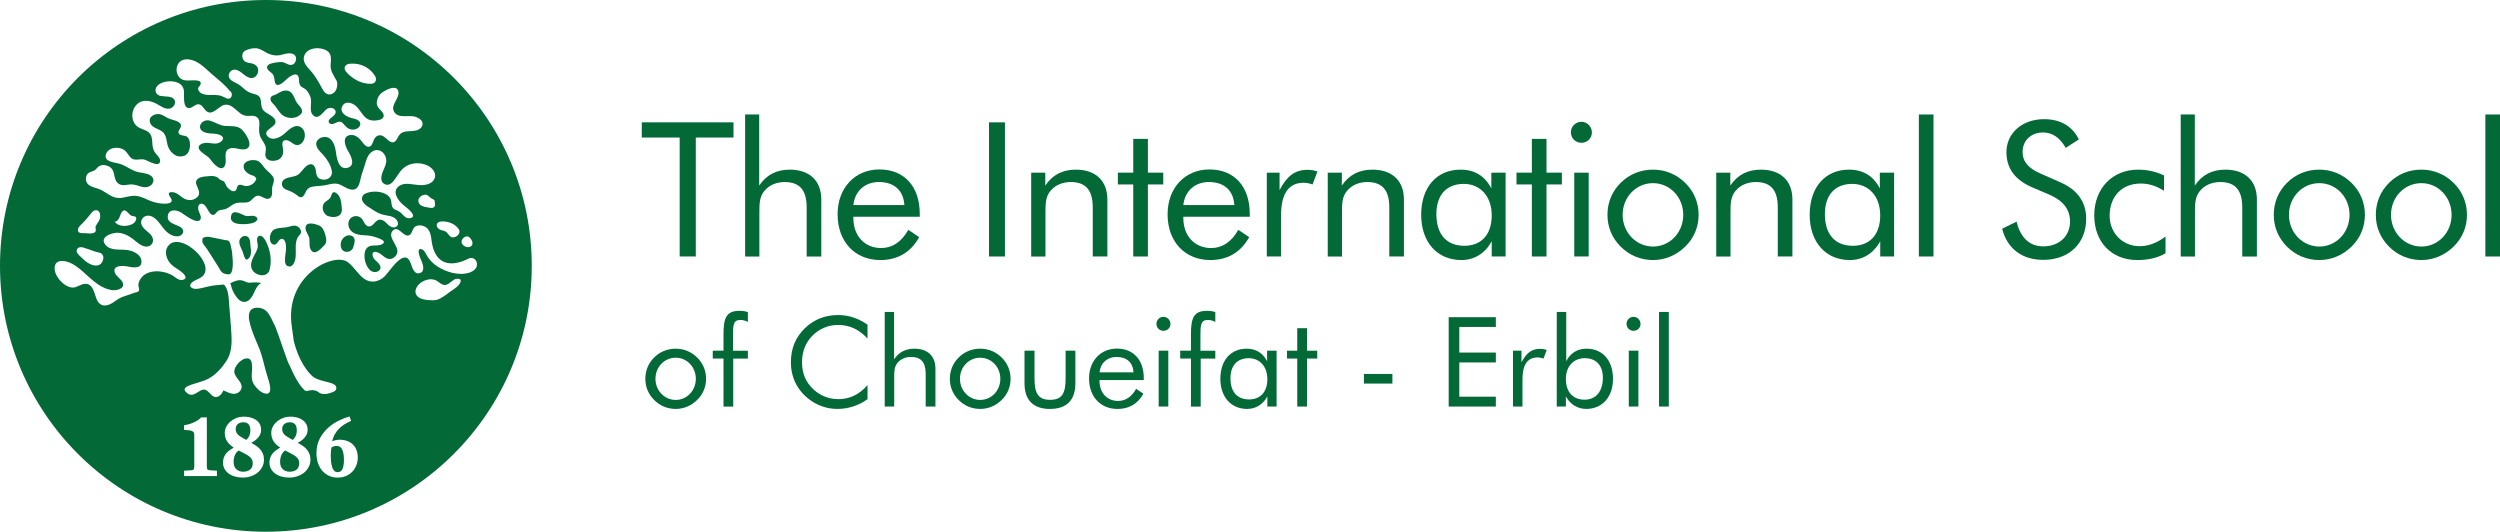 <?xml version="1.0" encoding="utf-8"?>
<!-- Generator: Adobe Illustrator 16.0.0, SVG Export Plug-In . SVG Version: 6.00 Build 0)  -->
<!DOCTYPE svg PUBLIC "-//W3C//DTD SVG 1.1//EN" "http://www.w3.org/Graphics/SVG/1.1/DTD/svg11.dtd">
<svg version="1.1" id="Layer_1" xmlns="http://www.w3.org/2000/svg" xmlns:xlink="http://www.w3.org/1999/xlink" x="0px" y="0px"
	 width="199.904px" height="42.52px" viewBox="0 0 199.904 42.52" enable-background="new 0 0 199.904 42.52" xml:space="preserve">
<g>
	<g>
		<path fill="#026937" d="M54.347,10.999h-3.03V9.784h7.335v1.215h-3.015v9.51h-1.29V10.999z"/>
		<path fill="#026937" d="M59.582,9.155h1.125v5.684c0.585-0.869,1.395-1.274,2.445-1.274c1.56,0,2.52,0.87,2.52,2.385v4.56h-1.17
			v-3.944c0-1.351-0.555-2.01-1.755-2.01c-0.675,0-1.26,0.255-1.635,0.72c-0.39,0.48-0.39,1.035-0.39,1.77v3.465h-1.14V9.155z"/>
		<path fill="#026937" d="M68.236,17.329c0,0.03,0,0.075,0,0.105c0,1.455,0.93,2.4,2.22,2.4c0.9,0,1.62-0.48,2.175-1.455l0.87,0.584
			c-0.675,1.215-1.725,1.83-3.105,1.83c-2.04,0-3.42-1.47-3.42-3.66c0-2.114,1.395-3.584,3.345-3.584
			c1.965,0,3.225,1.334,3.225,3.555c0,0.074,0,0.15,0,0.225H68.236z M70.276,14.555c-1.095,0-1.92,0.704-2.04,1.845h4.08
			C72.241,15.214,71.491,14.555,70.276,14.555z"/>
		<path fill="#026937" d="M79.082,9.784h1.275v10.725h-1.275V9.784z"/>
		<path fill="#026937" d="M82.457,13.805h1.125v1.034c0.584-0.869,1.395-1.274,2.445-1.274c1.559,0,2.52,0.87,2.52,2.385v4.56h-1.17
			v-3.944c0-1.351-0.555-2.01-1.756-2.01c-0.674,0-1.26,0.255-1.635,0.72c-0.389,0.48-0.389,1.035-0.389,1.77v3.465h-1.141V13.805z"
			/>
		<path fill="#026937" d="M89.386,14.749v-0.944h1.23v-2.7h1.17v2.7h1.23v0.944h-1.23v5.76h-1.17v-5.76H89.386z"/>
		<path fill="#026937" d="M94.621,17.329c0,0.03,0,0.075,0,0.105c0,1.455,0.93,2.4,2.221,2.4c0.9,0,1.619-0.48,2.174-1.455
			l0.871,0.584c-0.676,1.215-1.725,1.83-3.105,1.83c-2.039,0-3.42-1.47-3.42-3.66c0-2.114,1.395-3.584,3.346-3.584
			c1.965,0,3.225,1.334,3.225,3.555c0,0.074,0,0.15,0,0.225H94.621z M96.662,14.555c-1.096,0-1.92,0.704-2.041,1.845h4.08
			C98.626,15.214,97.876,14.555,96.662,14.555z"/>
		<path fill="#026937" d="M101.296,13.805h1.02V15.2c0.6-1.141,1.23-1.621,2.25-1.621c0.27,0,0.525,0.045,0.779,0.135l-0.391,1.035
			c-0.254-0.09-0.494-0.135-0.705-0.135c-1.215,0-1.814,0.87-1.814,2.625v3.27h-1.139V13.805z"/>
		<path fill="#026937" d="M106.171,13.805h1.125v1.034c0.584-0.869,1.395-1.274,2.443-1.274c1.561,0,2.521,0.87,2.521,2.385v4.56
			h-1.17v-3.944c0-1.351-0.557-2.01-1.756-2.01c-0.676,0-1.26,0.255-1.635,0.72c-0.391,0.48-0.391,1.035-0.391,1.77v3.465h-1.139
			V13.805z"/>
		<path fill="#026937" d="M120.39,20.509h-1.109v-1.215c-0.541,0.976-1.395,1.5-2.43,1.5c-1.92,0-3.211-1.425-3.211-3.615
			c0-2.249,1.275-3.614,3.15-3.614c1.125,0,1.949,0.511,2.459,1.5v-1.26h1.141V20.509z M117.046,14.704
			c-1.381,0-2.191,0.885-2.191,2.416c0,1.619,0.811,2.534,2.236,2.534c1.35,0,2.189-0.885,2.189-2.43
			C119.281,15.665,118.335,14.704,117.046,14.704z"/>
		<path fill="#026937" d="M121.261,14.749v-0.944h1.229v-2.7h1.17v2.7h1.23v0.944h-1.23v5.76h-1.17v-5.76H121.261z"/>
		<path fill="#026937" d="M126.451,9.739c0.465,0,0.84,0.391,0.84,0.855s-0.375,0.824-0.84,0.824s-0.84-0.359-0.84-0.84
			C125.611,10.114,125.986,9.739,126.451,9.739z M125.88,13.805h1.154v6.704h-1.154V13.805z"/>
		<path fill="#026937" d="M129.599,14.614c0.691-0.689,1.59-1.05,2.58-1.05s1.875,0.375,2.58,1.065
			c0.691,0.675,1.066,1.574,1.066,2.549c0,0.976-0.375,1.861-1.066,2.535c-0.705,0.69-1.604,1.08-2.58,1.08
			c-0.99,0-1.889-0.375-2.58-1.064c-0.705-0.705-1.064-1.575-1.064-2.551C128.535,16.204,128.894,15.305,129.599,14.614z
			 M132.179,19.714c1.336,0,2.416-1.109,2.416-2.535c0-1.424-1.08-2.534-2.416-2.534c-1.35,0-2.43,1.11-2.43,2.534
			C129.75,18.604,130.845,19.714,132.179,19.714z"/>
		<path fill="#026937" d="M137.234,13.805h1.125v1.034c0.586-0.869,1.396-1.274,2.445-1.274c1.561,0,2.52,0.87,2.52,2.385v4.56
			h-1.17v-3.944c0-1.351-0.555-2.01-1.754-2.01c-0.676,0-1.26,0.255-1.635,0.72c-0.391,0.48-0.391,1.035-0.391,1.77v3.465h-1.141
			V13.805z"/>
		<path fill="#026937" d="M151.455,20.509h-1.109v-1.215c-0.541,0.976-1.396,1.5-2.432,1.5c-1.92,0-3.209-1.425-3.209-3.615
			c0-2.249,1.275-3.614,3.15-3.614c1.125,0,1.949,0.511,2.459,1.5v-1.26h1.141V20.509z M148.109,14.704
			c-1.379,0-2.189,0.885-2.189,2.416c0,1.619,0.811,2.534,2.234,2.534c1.352,0,2.191-0.885,2.191-2.43
			C150.345,15.665,149.4,14.704,148.109,14.704z"/>
		<path fill="#026937" d="M153.435,9.155h1.17v11.354h-1.17V9.155z"/>
		<path fill="#026937" d="M166.814,17.495c0,1.965-1.365,3.284-3.436,3.284c-1.693,0-2.879-0.899-3.283-2.489l1.154-0.57
			c0.314,1.305,1.051,1.979,2.129,1.979c1.291,0,2.146-0.825,2.146-1.995c0-0.959-0.555-1.664-1.666-2.145l-1.305-0.555
			c-1.424-0.601-2.115-1.53-2.115-2.836c0-1.499,1.23-2.639,3.016-2.639c1.289,0,2.25,0.555,2.775,1.619l-1.051,0.676
			c-0.465-0.811-1.051-1.23-1.814-1.23c-0.961,0-1.635,0.645-1.635,1.561c0,0.764,0.465,1.305,1.439,1.725l1.529,0.675
			C166.109,15.154,166.814,16.145,166.814,17.495z"/>
		<path fill="#026937" d="M173.16,20.255c-0.615,0.359-1.381,0.539-2.25,0.539c-2.086,0-3.451-1.455-3.451-3.569
			c0-2.19,1.486-3.66,3.496-3.66c0.75,0,1.469,0.165,2.084,0.465v1.229c-0.57-0.375-1.199-0.584-1.859-0.584
			c-1.471,0-2.49,0.99-2.49,2.58c0,1.35,1.006,2.43,2.4,2.43c0.719,0,1.365-0.256,2.07-0.766V20.255z"/>
		<path fill="#026937" d="M174.375,9.155h1.125v5.684c0.584-0.869,1.395-1.274,2.443-1.274c1.561,0,2.521,0.87,2.521,2.385v4.56
			h-1.17v-3.944c0-1.351-0.557-2.01-1.756-2.01c-0.676,0-1.26,0.255-1.635,0.72c-0.391,0.48-0.391,1.035-0.391,1.77v3.465h-1.139
			V9.155z"/>
		<path fill="#026937" d="M182.878,14.614c0.691-0.689,1.59-1.05,2.58-1.05s1.875,0.375,2.58,1.065
			c0.689,0.675,1.064,1.574,1.064,2.549c0,0.976-0.375,1.861-1.064,2.535c-0.705,0.69-1.605,1.08-2.58,1.08
			c-0.99,0-1.889-0.375-2.58-1.064c-0.705-0.705-1.064-1.575-1.064-2.551C181.814,16.204,182.173,15.305,182.878,14.614z
			 M185.458,19.714c1.336,0,2.416-1.109,2.416-2.535c0-1.424-1.08-2.534-2.416-2.534c-1.35,0-2.43,1.11-2.43,2.534
			C183.029,18.604,184.125,19.714,185.458,19.714z"/>
		<path fill="#026937" d="M191.039,14.614c0.689-0.689,1.59-1.05,2.58-1.05s1.875,0.375,2.58,1.065
			c0.689,0.675,1.064,1.574,1.064,2.549c0,0.976-0.375,1.861-1.064,2.535c-0.705,0.69-1.605,1.08-2.58,1.08
			c-0.99,0-1.891-0.375-2.58-1.064c-0.705-0.705-1.064-1.575-1.064-2.551C189.974,16.204,190.333,15.305,191.039,14.614z
			 M193.619,19.714c1.334,0,2.414-1.109,2.414-2.535c0-1.424-1.08-2.534-2.414-2.534c-1.35,0-2.43,1.11-2.43,2.534
			C191.189,18.604,192.283,19.714,193.619,19.714z"/>
		<path fill="#026937" d="M198.734,9.155h1.17v11.354h-1.17V9.155z"/>
		<path fill="#026937" d="M52.312,28.581c0.46-0.459,1.06-0.699,1.719-0.699s1.249,0.25,1.719,0.709
			c0.46,0.45,0.709,1.05,0.709,1.699c0,0.65-0.25,1.24-0.709,1.689c-0.47,0.46-1.069,0.72-1.719,0.72c-0.66,0-1.259-0.25-1.719-0.71
			c-0.47-0.469-0.709-1.049-0.709-1.699C51.602,29.641,51.842,29.041,52.312,28.581z M54.031,31.979c0.889,0,1.609-0.74,1.609-1.689
			s-0.72-1.688-1.609-1.688c-0.9,0-1.619,0.739-1.619,1.688S53.141,31.979,54.031,31.979z"/>
		<path fill="#026937" d="M57.852,28.671h-0.859v-0.629h0.859v-1.289c0-1.34,0.22-1.899,1.289-1.899c0.23,0,0.45,0.03,0.66,0.101
			v0.789c-0.2-0.11-0.399-0.16-0.6-0.16c-0.57,0-0.589,0.41-0.589,1.27v1.189H59.8v0.629h-1.169v3.838h-0.779V28.671z"/>
		<path fill="#026937" d="M66.99,25.983c-0.75,0-1.509,0.319-2.039,0.869c-0.55,0.569-0.819,1.27-0.819,2.109
			c0,0.659,0.16,1.219,0.49,1.688c0.569,0.81,1.439,1.269,2.408,1.269c0.9,0,1.689-0.369,2.339-1.129v1.129
			c-0.709,0.51-1.539,0.78-2.409,0.78c-0.759,0-1.489-0.229-2.109-0.659c-1.039-0.721-1.609-1.799-1.609-3.068
			c0-1.109,0.37-2,1.119-2.729c0.73-0.7,1.609-1.05,2.659-1.05c0.85,0,1.609,0.26,2.349,0.77v1.109
			C68.679,26.323,67.919,25.983,66.99,25.983z"/>
		<path fill="#026937" d="M70.742,24.943h0.75v3.788c0.39-0.58,0.929-0.85,1.629-0.85c1.04,0,1.679,0.58,1.679,1.589v3.038h-0.78
			v-2.628c0-0.899-0.37-1.339-1.169-1.339c-0.45,0-0.839,0.17-1.089,0.479c-0.26,0.32-0.26,0.69-0.26,1.18v2.309h-0.759V24.943z"/>
		<path fill="#026937" d="M76.661,28.581c0.46-0.459,1.059-0.699,1.719-0.699s1.248,0.25,1.719,0.709
			c0.459,0.45,0.709,1.05,0.709,1.699c0,0.65-0.25,1.24-0.709,1.689c-0.471,0.46-1.07,0.72-1.719,0.72
			c-0.66,0-1.259-0.25-1.719-0.71c-0.47-0.469-0.709-1.049-0.709-1.699C75.952,29.641,76.191,29.041,76.661,28.581z M78.38,31.979
			c0.889,0,1.609-0.74,1.609-1.689s-0.721-1.688-1.609-1.688c-0.9,0-1.619,0.739-1.619,1.688S77.49,31.979,78.38,31.979z"/>
		<path fill="#026937" d="M82.72,30.241c0,1.179,0.27,1.729,1.25,1.729c0.979,0,1.238-0.55,1.238-1.729v-2.199h0.781v2.608
			c0,1.349-0.701,2.049-2.039,2.049c-1.32,0-2.029-0.7-2.029-2.049v-2.608h0.799V30.241z"/>
		<path fill="#026937" d="M87.921,30.391c0,0.021,0,0.05,0,0.069c0,0.97,0.619,1.6,1.479,1.6c0.6,0,1.08-0.32,1.449-0.97l0.58,0.39
			c-0.451,0.811-1.15,1.22-2.07,1.22c-1.359,0-2.277-0.979-2.277-2.438c0-1.41,0.93-2.389,2.229-2.389
			c1.309,0,2.148,0.889,2.148,2.369c0,0.049,0,0.1,0,0.149H87.921z M89.279,28.542c-0.729,0-1.279,0.469-1.357,1.229h2.717
			C90.589,28.981,90.089,28.542,89.279,28.542z"/>
		<path fill="#026937" d="M93.031,25.333c0.311,0,0.561,0.26,0.561,0.57c0,0.31-0.25,0.549-0.561,0.549s-0.561-0.239-0.561-0.559
			C92.47,25.583,92.72,25.333,93.031,25.333z M92.65,28.042h0.771v4.467H92.65V28.042z"/>
		<path fill="#026937" d="M95.23,28.671h-0.859v-0.629h0.859v-1.289c0-1.34,0.221-1.899,1.289-1.899c0.23,0,0.451,0.03,0.66,0.101
			v0.789c-0.199-0.11-0.398-0.16-0.6-0.16c-0.568,0-0.59,0.41-0.59,1.27v1.189h1.189v0.629h-1.168v3.838H95.23V28.671z"/>
		<path fill="#026937" d="M102.078,32.509h-0.738V31.7c-0.361,0.649-0.93,0.999-1.619,0.999c-1.279,0-2.139-0.95-2.139-2.409
			c0-1.498,0.848-2.408,2.098-2.408c0.75,0,1.299,0.34,1.639,1v-0.84h0.76V32.509z M99.849,28.642c-0.92,0-1.459,0.59-1.459,1.609
			c0,1.079,0.539,1.688,1.488,1.688c0.9,0,1.461-0.589,1.461-1.619C101.339,29.281,100.708,28.642,99.849,28.642z"/>
		<path fill="#026937" d="M102.912,28.671v-0.629h0.818v-1.799h0.779v1.799h0.82v0.629h-0.82v3.838h-0.779v-3.838H102.912z"/>
		<path fill="#026937" d="M111.339,29.901v0.77h-2.279v-0.77H111.339z"/>
		<path fill="#026937" d="M115.839,25.363h3.77v0.779h-2.92v2.049h2.92v0.79h-2.92v2.738h2.92v0.789h-3.77V25.363z"/>
		<path fill="#026937" d="M120.98,28.042h0.68v0.93c0.4-0.76,0.82-1.08,1.5-1.08c0.18,0,0.35,0.03,0.52,0.09l-0.26,0.689
			c-0.17-0.06-0.33-0.09-0.471-0.09c-0.809,0-1.209,0.58-1.209,1.75v2.178h-0.76V28.042z"/>
		<path fill="#026937" d="M125.24,24.943v3.938c0.34-0.66,0.889-1,1.629-1c1.25,0,2.109,0.91,2.109,2.408
			c0,1.459-0.859,2.409-2.139,2.409c-0.689,0-1.279-0.36-1.629-0.999v0.809h-0.73v-7.565H125.24z M126.708,31.96
			c0.891,0,1.459-0.641,1.459-1.76c0-0.989-0.549-1.559-1.439-1.559c-0.898,0-1.518,0.649-1.518,1.658
			C125.21,31.36,125.789,31.96,126.708,31.96z"/>
		<path fill="#026937" d="M130.621,25.333c0.309,0,0.559,0.26,0.559,0.57c0,0.31-0.25,0.549-0.559,0.549
			c-0.311,0-0.561-0.239-0.561-0.559C130.06,25.583,130.31,25.333,130.621,25.333z M130.24,28.042h0.77v4.467h-0.77V28.042z"/>
		<path fill="#026937" d="M132.66,24.943h0.779v7.565h-0.779V24.943z"/>
	</g>
	<g>
		<path fill="#026937" d="M25.475,18.012c-0.27-0.1-0.928-0.313-1.031,0.113c-0.08,0.324,0.208,0.598,0.279,0.891
			c0.073,0.33-0.055,0.715,0.171,1.014c0.327,0.426,0.829-0.227,1.065-0.441c0.212-0.242,0.115-0.602,0.037-0.865
			C25.909,18.428,25.78,18.125,25.475,18.012"/>
		<path fill="#026937" d="M23.118,18.125c-0.394,0.125-0.863,0.039-1.222,0.244c-0.332,0.191-0.482,0.977-0.066,1.174
			c0.239,0.115,0.383-0.215,0.512-0.352c0.174-0.176,0.383-0.086,0.458,0.137c0.179,0.492-0.031,1.029-0.009,1.541
			c0.004,0.176,0.058,0.369,0.25,0.422c0.156,0.055,0.293-0.008,0.388-0.137c0.509-0.713-0.113-1.734,0.559-2.402
			c0.172-0.205,0.053-0.461-0.14-0.607C23.629,17.977,23.364,18.051,23.118,18.125"/>
		<path fill="#026937" d="M26.84,15.408c-0.228-0.127-0.309,0.074-0.363,0.262c-0.077,0.246-0.263,0.311-0.455,0.469
			c-0.375,0.293-0.236,0.918,0.163,1.123c0.533,0.201,1.201,0.1,1.15-0.58C27.295,16.242,27.275,15.65,26.84,15.408"/>
		<path fill="#026937" d="M23.286,7.408c-0.256-0.246-0.618-0.193-0.904-0.031c-0.149,0.082-0.287,0.174-0.454,0.229
			c-0.124,0.035-0.265,0.088-0.289,0.23c-0.074,0.285,0.255,0.48,0.396,0.682c0.198,0.258,0.349,0.566,0.637,0.746
			c0.447,0.271,1.142,0.229,1.46-0.234c0.102-0.303-0.177-0.547-0.349-0.752C23.576,8.01,23.526,7.654,23.286,7.408"/>
		<path fill="#026937" d="M28.191,18.896c-0.313-0.215-0.739,0.025-0.88,0.344c-0.114,0.275-0.114,0.689,0.195,0.848
			c0.271,0.143,0.66-0.016,0.739-0.314C28.315,19.504,28.49,19.098,28.191,18.896"/>
		<path fill="#026937" d="M20.635,18.922c-0.161,0.162-0.036,0.52-0.021,0.723c0.018,0.297-0.209,0.607-0.335,0.875
			c-0.156,0.311-0.289,0.672-0.132,1.01c0.229,0.488,1.092,0.709,1.379,0.15c0.249-0.818,0.104-1.664-0.287-2.42
			C21.148,19.088,20.881,18.682,20.635,18.922"/>
		<path fill="#026937" d="M20.197,17.838c0.208-0.059,0.575-0.299,0.272-0.502c-0.249-0.178-0.584,0.006-0.864-0.086
			c-0.276-0.102-0.944-0.535-1.106-0.059C18.188,18.086,19.709,17.969,20.197,17.838"/>
		<path fill="#026937" d="M19.225,10.268c-0.367-0.238-0.837-0.164-1.255-0.201c-0.434-0.045-0.763-0.295-1.169-0.414
			c-0.269-0.08-0.543-0.006-0.713,0.219c-0.157,0.205-0.118,0.453,0.088,0.607c0.447,0.33,1.098,0.074,1.542,0.387
			c0.284,0.207-0.004,0.48-0.234,0.566c-0.267,0.102-0.569,0.02-0.849-0.006c-0.467-0.049-1.048,0.234-0.571,0.684
			c0.164,0.154,0.355,0.275,0.536,0.408c0.147,0.109,0.246,0.26,0.36,0.406c0.215,0.273,0.821,0.885,1.051,0.244
			c0.141-0.396-0.188-1.076,0.329-1.283c0.447-0.184,0.957,0.213,1.398,0C20.318,11.59,19.54,10.479,19.225,10.268"/>
		<path fill="#026937" d="M14.45,10.793c-0.272-0.104-0.184-0.326-0.063-0.502c0.132-0.199,0.114-0.387-0.096-0.52
			c-0.214-0.148-0.499-0.178-0.743-0.273c-0.23-0.08-0.418-0.25-0.653-0.334c-0.396-0.154-1.043,0.1-0.906,0.607
			c0.118,0.449,0.638,0.496,0.963,0.734c0.429,0.314,0.325,0.883,0.526,1.309c0.192,0.412,0.625,0.795,1.11,0.68
			c0.437-0.041,0.611-0.521,0.604-0.898c0-0.201-0.028-0.432-0.167-0.596C14.882,10.826,14.649,10.865,14.45,10.793"/>
		<path fill="#026937" d="M19.709,22.561c-0.153-0.061-0.294-0.145-0.468-0.154c-0.293-0.018-0.563,0.109-0.825,0.238
			c0,0,0.053,0.146,0.066,0.205c0.057,0.289,0.208,0.584,0.375,0.824c0.166,0.24,0.414,0.506,0.731,0.465
			c0.297-0.037,0.482-0.285,0.62-0.521c0.15-0.27,0.237-0.576,0.449-0.803c0.074-0.09,0.15-0.15,0.241-0.189
			c0.02,0.004-0.355-0.061-0.566-0.047C20.109,22.584,19.925,22.646,19.709,22.561"/>
		<path fill="#026937" d="M18.58,20.441c-0.008-0.201-0.038-0.402-0.085-0.59c-0.043-0.178-0.061-0.367-0.155-0.523
			c-0.072-0.135-0.245-0.115-0.377-0.135c-0.19-0.035-0.378-0.09-0.575-0.121c-0.428-0.066-0.844-0.25-1.155-0.043
			c-0.064,0.029-0.088,0.33,0.014,0.475c0.098,0.143,0.211,0.275,0.309,0.412c0.217,0.332,0.424,0.66,0.635,0.994
			c0.105,0.162,0.212,0.328,0.31,0.498c0.073,0.137,0.15,0.281,0.273,0.383c0.114,0.088,0.261,0.127,0.408,0.141
			c0.063,0.006,0.135,0.02,0.195-0.016C18.739,21.75,18.58,20.441,18.58,20.441"/>
		<path fill="#026937" d="M19.271,19.012c-0.347,0.363,0.056,0.832,0.167,1.207c0.033,0.109,0.168,0.697,0.369,0.504
			c0.382-0.256,0.244-0.777,0.212-1.156c-0.015-0.221-0.015-0.469-0.192-0.621C19.659,18.818,19.406,18.859,19.271,19.012"/>
		<path fill="#026937" d="M34.702,16.561c-0.146,0.125-0.381,0.041-0.556,0.014c-0.279-0.045-0.643-0.131-0.691-0.467
			c-0.052-0.309,0.301-0.557,0.587-0.537c0.19,0.014,0.283,0.174,0.424,0.275c0.102,0.074,0.294,0.09,0.294,0.256
			C34.76,16.258,34.853,16.443,34.702,16.561 M9.168,17.732c0.408-0.051,0.386-0.559,0.604-0.813
			c0.271-0.324,0.528,0.273,0.769,0.342c0.169,0.037,0.396,0.02,0.349,0.258c-0.044,0.26-0.267,0.412-0.503,0.477
			C9.977,18.115,9.449,18.104,9.168,17.732 M37.525,21.801c-0.842,0.273-1.893-0.051-2.601-0.529
			c-0.302-0.211-0.571-0.477-0.761-0.791c-0.116-0.193-0.219-0.486-0.462-0.553c-0.446-0.125-0.115,0.672-0.043,0.83
			c0.124,0.281,0.366,0.875-0.03,1.057c-0.495,0.219-0.664-0.424-0.783-0.756c-0.488-1.377-1.694,0.674-2.117,1.068
			c-0.465,0.426-1.079,0.537-1.617,0.162c-0.501-0.371-0.796-0.943-1.291-1.322c-1.103-0.848-5.123,1.064-4.482,5.172
			c0.066,0.438,0.114,0.801,0.15,1.115c0.383,1.596,1.137,2.541,1.541,2.865c0.585,0.479,1.931,0.367,1.865,0.939
			c-0.023,0.223-0.282,0.291-0.412,0.34c-0.13,0.047-0.554,0.205-0.908,0.035c-0.6-0.498-0.995-0.029-1.209-0.221
			c-0.474-0.428-0.871-1.209-1.272-2.139c0.045,0.32-0.968-2.742-1.077-2.951c-0.212-0.391-0.376-0.875-0.673-1.201
			c-0.257-0.287-0.762-0.408-1.122-0.246c-0.439,0.205-0.335,0.838-0.233,1.207c0.168,0.691,0.484,1.336,0.749,1.996
			c0.292,0.727,0.409,1.49,0.646,2.227c0.097,0.285,0.563,1.586-0.233,1.35c-0.335-0.092-0.638-0.408-0.827-0.691
			c-0.206-0.311-0.213-0.645-0.182-1.006c0.015-0.316,0.119-1.121-0.4-1.104c-0.411,0.006-0.909,0.531-0.992,0.924
			c-0.114,0.502,0.495,0.809,0.568,1.277c0.047,0.307-0.21,0.588-0.514,0.627c-0.337,0.045-0.645-0.139-0.94-0.27
			c-0.1,0.289-0.421,0.654-0.763,0.502c-0.268-0.125-0.383-0.422-0.665-0.537c-0.51-0.193-0.958,0.85-1.594,0.139
			c-0.45-0.51,1.118-0.652,1.784-1.014c0.618-0.32,1.093-0.854,1.471-1.424c0.403-0.609,0.451-1.354,0.414-2.066
			c-0.041-0.832-0.128-1.654-0.188-2.49c-0.038-0.529-0.038-1.156-0.415-1.57c-0.281,0.033-0.568,0.033-0.85,0.082
			c-0.325,0.047-0.645,0.137-0.967,0.207c-0.241,0.055-0.579,0.113-0.795-0.049c-0.223-0.178,0.031-0.404,0.195-0.51
			c0.245-0.152,0.546-0.221,0.741-0.43c0.237-0.246,0.245-0.592,0.142-0.898c-0.22-0.635-0.75-1.16-1.317-1.508
			c-0.453-0.271-1.146-0.494-1.558-0.041c-0.425,0.451-0.197,1.174,0.217,1.557c0.233,0.229,0.551,0.375,0.813,0.588
			c0.193,0.16,0.529,0.506,0.108,0.623c-0.318,0.096-0.602-0.197-0.846-0.352c-0.306-0.18-0.661-0.275-1.01-0.318
			c-0.59-0.061-1.254,0.098-1.563,0.627c-0.095,0.152-0.17,0.344-0.148,0.521c0.019,0.127,0.109,0.314,0.017,0.434
			c-0.077,0.084-0.251,0.088-0.349,0.129c-0.26,0.102-0.681,0.236-0.785,0.27c-0.337,0.1-0.573,0.27-0.853,0.467
			c-0.491,0.35-1.054,0.451-1.349-0.18c-0.204-0.434-0.284-1.307-0.937-1.277c-0.35,0.008-0.619,0.285-0.964,0.299
			c-0.286,0.01-0.551-0.139-0.762-0.299c-0.386-0.311-0.794-0.852-0.71-1.379c0.11-0.68,1.013-0.445,1.412-0.213
			c0.629,0.346,1.111,0.893,1.663,1.346c0.425,0.352,0.911,0.652,1.468,0.746c0.331,0.055,1.07-0.064,0.904-0.568
			c-0.12-0.34-0.538-0.498-0.648-0.844c-0.182-0.59,0.663-0.545,0.989-0.482c0.353,0.074,1.121,0.23,1.146-0.326
			c0.028-0.6-0.602-0.9-1.115-0.979c-0.592-0.092-1.398,0.105-1.803-0.471c-0.43-0.613,0.611-0.934,1.044-0.914
			c0.341,0.021,0.668,0.15,0.953,0.334c0.281,0.17,0.498,0.402,0.771,0.58c0.252,0.164,0.589,0.287,0.862,0.1
			c0.202-0.139,0.263-0.398,0.175-0.617c-0.163-0.428-0.694-0.59-0.869-1.012c-0.112-0.268,0.006-0.574,0.266-0.695
			c0.29-0.135,0.604-0.006,0.829,0.188c0.468,0.406,0.707,1.055,1.31,1.316c0.265,0.117,0.679,0.17,0.86-0.121
			c0.155-0.236-0.031-0.477-0.25-0.576c-0.333-0.176-0.946-0.279-0.93-0.764c0.015-0.607,0.586-0.607,1.014-0.383
			c0.255,0.143,1.328,1.031,1.595,0.594c0.119-0.211-0.08-0.508-0.141-0.703c-0.069-0.207-0.062-0.592,0.26-0.563
			c0.429,0.039,0.545,1.012,0.96,0.883c0.158-0.051,0.218-0.244,0.363-0.32c0.138-0.07,0.299-0.074,0.446-0.107
			c0.346-0.061,0.542-0.324,0.845-0.455c0.313-0.148,0.623-0.059,0.95-0.1c0.326-0.031,0.438-0.268,0.667-0.443
			c0.292-0.232,0.558,0.006,0.832,0.115c0.255,0.104,0.484-0.008,0.538-0.275c0.053-0.244-0.028-0.5,0.058-0.748
			c0.097-0.305,0.187-0.529-0.037-0.803c-0.202-0.244-0.469-0.42-0.657-0.674c-0.166-0.223-0.33-0.469-0.613-0.535
			c-0.355-0.084-1.024,0.025-1.012,0.5c0.009,0.322,0.302,0.539,0.578,0.66c0.114,0.049,0.253,0.049,0.334,0.156
			c0.041,0.057,0.128,0.105,0.092,0.191c-0.121,0.352-0.508,0.576-0.877,0.541c-0.164-0.021-0.342-0.154-0.512-0.08
			c-0.166,0.072-0.126,0.256-0.211,0.387c-0.184,0.287-0.581-0.047-0.719-0.215c-0.112-0.139-0.137-0.336-0.268-0.463
			c-0.042-0.043-0.302-0.092-0.373-0.207c-0.324-0.303-0.653-0.221-1.087-0.188c-0.331,0.021-0.854,0.15-0.75,0.582
			c0.097,0.379,0.462,0.787,0.028,1.121c-0.337,0.273-0.784,0.229-1.124-0.012c-0.277-0.201-0.561-0.486-0.938-0.43
			c-0.319,0.045-0.072,0.346,0.016,0.482c0.227,0.363-0.201,0.436-0.474,0.436c-0.405,0-0.812-0.078-1.193-0.234
			c-0.307-0.127-0.607-0.285-0.937-0.363c-0.34-0.078-0.644-0.02-0.979,0.061c-0.408,0.102-0.766,0.127-1.155-0.064
			c-0.317-0.16-0.592-0.385-0.917-0.531c-0.307-0.133-0.722-0.182-0.968-0.42c-0.191-0.18-0.223-0.488-0.113-0.723
			c0.151-0.336,0.552-0.248,0.762-0.506c0.205-0.256,0.422-0.354,0.755-0.289c0.303,0.064,0.524,0.232,0.624,0.527
			c0.08,0.258,0.08,0.527,0.234,0.766c0.217,0.336,0.588,0.322,0.937,0.256c0.365-0.066,0.638,0.027,0.98,0.141
			c0.297,0.09,0.609,0.1,0.858-0.111c0.159-0.131,0.243-0.373,0.139-0.566c-0.179-0.336-0.729-0.391-1.069-0.447
			c-0.619-0.1-1.042-0.545-1.64-0.703c-0.378-0.102-1.231-0.146-1.043-0.746c0.21-0.633,1.179-0.656,1.582-0.238
			c0.208,0.211,0.335,0.578,0.65,0.646c0.274,0.068,0.555-0.051,0.834,0.014c0.21,0.045,1.147,0.65,1.257,0.188
			c0.068-0.314-0.245-0.523-0.4-0.75c-0.183-0.254-0.207-0.559-0.22-0.861c-0.016-0.297-0.067-0.594-0.32-0.783
			c-0.266-0.197-0.614-0.236-0.88-0.439c-0.487-0.396-0.516-1.164-0.137-1.645c0.449-0.572,1.146-0.463,1.718-0.15
			c0.287,0.162,0.619,0.416,0.975,0.373c0.278-0.039,0.501-0.305,0.461-0.576c-0.085-0.533-0.922-0.336-1.278-0.482
			c-0.313-0.141-0.36-0.498-0.147-0.752c0.198-0.221,0.51-0.336,0.804-0.367c0.546-0.064,1.223,0.076,1.331,0.695
			c0.062,0.336-0.132,1.377,0.383,1.432c0.298,0.029,0.499-0.318,0.797-0.303c0.247,0.018,0.382,0.289,0.528,0.455
			c0.543,0.619,1.045-0.334,1.569-0.414c0.696-0.104,1.046,0.799,1.7,0.883c0.292,0.037,0.685-0.092,0.916,0.156
			c0.174,0.168,0.154,0.457,0.138,0.68c-0.028,0.334-0.028,0.643,0.135,0.939c0.139,0.268,0.364,0.498,0.391,0.811
			c0.019,0.271-0.14,0.602,0.072,0.834c0.199,0.211,0.584,0.215,0.847,0.123c0.323-0.123,0.479-0.404,0.468-0.738
			c-0.002-0.219-0.105-0.463-0.049-0.68c0.085-0.285,0.464-0.172,0.636-0.043c0.211,0.146,0.43,0.334,0.702,0.225
			c0.494-0.203,0.6-0.998,0.203-1.336c-0.483-0.422-1.022,0.117-1.372,0.439c-0.319,0.303-0.993,0.652-1.374,0.221
			c-0.429-0.494,0.626-0.699,0.641-1.127c0.015-0.482-0.773-0.652-1.006-0.988c-0.181-0.258-0.11-0.555-0.19-0.838
			c-0.066-0.293-0.307-0.379-0.57-0.439c-0.378-0.094-0.607-0.252-0.887-0.518c-0.22-0.215-0.464-0.322-0.732-0.461
			c-0.237-0.127-0.429-0.346-0.331-0.627c0.098-0.271,0.383-0.381,0.641-0.295c0.433,0.146,0.848,0.82,1.359,0.596
			c0.24-0.111,0.37-0.422,0.32-0.672c-0.044-0.254-0.269-0.4-0.498-0.451c-0.255-0.053-0.548-0.064-0.687-0.311
			c-0.123-0.219-0.107-0.555,0.135-0.699c0.255-0.146,0.638-0.232,0.927-0.205c0.349,0.053,0.618,0.273,0.914,0.418
			c0.346,0.164,0.714,0.201,1.078,0.107c0.292-0.076,0.651-0.191,0.946-0.057c0.277,0.129,0.277,0.471,0.12,0.697
			c-0.162,0.234-0.435,0.193-0.657,0.07c-0.299-0.174-0.485-0.141-0.816-0.1c-0.213,0.035-0.696,0.086-0.742,0.359
			c-0.044,0.25,0.345,0.42,0.466,0.6c0.16,0.223,0.086,0.502,0.211,0.732c0.197,0.346,0.737-0.213,0.892-0.354
			c0.271-0.26,0.921-0.686,0.979-0.02c0.027,0.361,0.015,0.568,0.38,0.736c0.27,0.131,0.438,0.443,0.539,0.711
			c0.167,0.43-0.144,1.102,0.208,1.451c0.432,0.428,0.794-0.252,1.083-0.477c0.187-0.143,0.508-0.154,0.667,0.047
			c0.188,0.254-0.088,0.48-0.273,0.621c-0.117,0.086-0.296,0.236-0.203,0.396c0.06,0.115,0.205,0.15,0.328,0.115
			c0.264-0.074,0.506-0.309,0.755-0.086c0.105,0.102,0.269,0.309,0.333,0.355c0.263,0.215,0.585,0.248,0.866,0.084
			c0.227-0.141,0.329-0.436,0.086-0.615c-0.183-0.15-0.443-0.164-0.666-0.24c-0.377-0.129-0.848-0.416-0.651-0.881
			c0.178-0.432,0.651-0.367,0.979-0.146c0.411,0.268,0.568,0.771,0.951,1.064c0.279,0.217,0.654,0.229,0.997,0.156
			c0.396-0.08,0.536-0.357,0.251-0.68c-0.192-0.209-0.395-0.377-0.409-0.688c-0.004-0.254,0.112-0.508,0.279-0.699
			c0.254-0.281,1.39-0.902,1.462-0.156c0.052,0.52-0.636,1.014-0.367,1.531c0.321,0.619,1.201,0.256,1.728,0.432
			c0.235,0.078,0.539,0.254,0.561,0.529c0.025,0.281-0.248,0.5-0.49,0.557c-0.57,0.152-1.154-0.098-1.472,0.539
			c-0.134,0.256-0.293,0.547-0.629,0.357c-0.254-0.139-0.413-0.418-0.705-0.492c-0.311-0.078-0.534,0.164-0.629,0.428
			c-0.07,0.197-0.168,0.518-0.442,0.473c-0.266-0.049-0.427-0.367-0.589-0.547c-0.194-0.219-0.471-0.418-0.784-0.391
			c-0.737,0.07-0.463,0.879-0.217,1.277c0.228,0.377,0.646,1.178-0.062,1.354c-0.758,0.18-0.865-0.947-0.934-1.422
			c-0.084-0.531-0.387-1.186-1.057-1.027c-0.284,0.064-0.542,0.314-0.484,0.623c0.052,0.318,0.343,0.553,0.551,0.787
			c0.31,0.346,0.624,0.832,0.69,1.305c0.075,0.512-0.434,0.787-0.891,0.635c-0.346-0.115-0.351-0.428-0.392-0.732
			c-0.031-0.199-0.156-0.465-0.398-0.463c-0.383,0.012-0.675,0.529-0.923,0.764c-0.28,0.262-0.734,0.225-1.073,0.379
			c-0.176,0.078-0.317,0.219-0.313,0.428c0,0.275,0.206,0.422,0.454,0.506c0.337,0.113,0.572,0.262,0.852,0.48
			c0.271,0.213,0.452-0.008,0.554-0.258c0.114-0.268,0.267-0.443,0.569-0.5c0.343-0.066,0.689-0.053,1.037-0.121
			c0.372-0.072,0.735-0.201,1.113-0.072c0.296,0.109,0.545,0.322,0.85,0.398c0.802,0.215,0.782-0.713,0.962-1.219
			c0.128-0.375,0.243-0.74,0.354-1.115c0.091-0.277,0.243-0.541,0.497-0.695c0.576-0.35,1.143,0.23,1.101,0.805
			c-0.044,0.492-0.429,0.906-0.397,1.404c0.016,0.24,0.198,0.436,0.445,0.459c0.218,0.023,0.397-0.135,0.529-0.293
			c0.348-0.424,0.521-0.906,1.024-1.197c0.492-0.289,1.114-0.297,1.642-0.074c0.441,0.18,0.861,0.68,0.566,1.164
			c-0.229,0.387-0.803,0.459-1.208,0.424c-0.489-0.031-1.087-0.234-1.535,0.051c-0.656,0.428-0.167,1.125,0.253,1.504
			c0.155,0.139,1.214,0.879,0.671,1.07c-0.253,0.088-0.472-0.029-0.632-0.215c-0.191-0.219-0.347-0.322-0.611-0.43
			c-0.331-0.133-0.308-0.389-0.354-0.691c-0.042-0.279-0.234-0.471-0.478-0.59c-0.463-0.225-1.104-0.232-1.58-0.023
			c-0.303,0.141-0.365,0.467-0.164,0.73c0.184,0.242,0.474,0.385,0.726,0.555c0.305,0.201,0.622,0.381,0.991,0.443
			c0.294,0.063,0.632,0.078,0.856,0.297c0.182,0.164,0.311,0.488,0.032,0.643c-0.285,0.156-0.578-0.107-0.763-0.301
			c-0.207-0.207-0.474-0.391-0.762-0.191c-0.201,0.137-0.35,0.457-0.622,0.459c-0.275,0-0.403-0.336-0.516-0.527
			c-0.149-0.23-0.39-0.342-0.666-0.289c-0.51,0.111-0.609,0.713-0.325,1.088c0.432,0.566,1.208,0.348,1.819,0.523
			c0.173,0.061,1.249,0.322,0.727,0.623c-0.26,0.15-0.576,0.07-0.862,0.121c-0.308,0.043-0.491,0.285-0.531,0.574
			c-0.077,0.457,0.079,1.053,0.415,1.367c0.184,0.17,0.446,0.221,0.669,0.096c0.293-0.174,0.19-0.459-0.01-0.662
			c-0.188-0.189-0.433-0.355-0.451-0.65c-0.024-0.33,0.342-0.246,0.531-0.139c0.263,0.15,0.525,0.484,0.86,0.477
			c0.277-0.012,0.549-0.258,0.594-0.535c0.097-0.531-0.79-1.201-0.393-1.697c0.433-0.523,0.814,0.404,1.255,0.354
			c0.276-0.025,0.319-0.395,0.441-0.584c0.165-0.254,0.525-0.266,0.788-0.174c0.58,0.199,0.594,0.83,0.675,1.342
			c0.09,0.572,0.339,1.209,0.891,1.492c0.676,0.332,1.455,0.063,2.085-0.25c0.312-0.123,0.598,0.109,0.624,0.424
			C38.181,21.457,37.855,21.693,37.525,21.801 M35.91,23.385c0,0-0.612,0.51-1.014,0.598c-0.313,0.064-1.031,0.021-1.343-0.16
			c-0.313-0.176-0.391-0.449-0.29-0.725c0.132-0.381,0.533-0.65,0.929-0.736c0.205-0.055,0.423-0.041,0.624,0.037
			c0.198,0.08,0.335,0.24,0.521,0.334c0.393,0.199,0.652-0.172,0.947-0.359c0.138-0.088,0.615-0.178,0.553,0.125
			C36.748,22.893,36.202,23.166,35.91,23.385 M28.503,37.178c-0.068,0.188-0.171,0.361-0.306,0.512
			c-0.138,0.148-0.306,0.271-0.503,0.361c-0.197,0.088-0.428,0.137-0.687,0.137c-0.272,0-0.52-0.055-0.733-0.16
			c-0.212-0.105-0.39-0.246-0.536-0.424c-0.146-0.182-0.256-0.389-0.326-0.619c-0.072-0.232-0.109-0.48-0.109-0.744
			c0-0.449,0.093-0.85,0.273-1.186c0.183-0.334,0.409-0.623,0.676-0.861c0.266-0.234,0.55-0.426,0.848-0.564
			c0.294-0.143,0.564-0.248,0.803-0.314l0.049-0.012l0.124,0.346l-0.046,0.021c-0.175,0.078-0.345,0.17-0.504,0.271
			c-0.162,0.104-0.312,0.229-0.443,0.363c-0.134,0.137-0.249,0.301-0.343,0.48c-0.076,0.146-0.136,0.318-0.179,0.504
			c0.052-0.025,0.112-0.047,0.179-0.068c0.122-0.041,0.258-0.061,0.414-0.061c0.238,0,0.452,0.037,0.633,0.109
			s0.335,0.172,0.456,0.301c0.124,0.125,0.218,0.281,0.276,0.455c0.059,0.172,0.09,0.365,0.09,0.574
			C28.608,36.797,28.572,36.994,28.503,37.178 M24.7,37.307c-0.079,0.17-0.197,0.324-0.348,0.455
			c-0.148,0.131-0.327,0.232-0.535,0.307c-0.205,0.078-0.436,0.119-0.69,0.119c-0.225,0-0.435-0.031-0.627-0.084
			c-0.189-0.053-0.358-0.135-0.5-0.24c-0.141-0.104-0.254-0.236-0.333-0.379c-0.08-0.15-0.122-0.318-0.122-0.5
			c0-0.156,0.026-0.295,0.076-0.416c0.046-0.125,0.112-0.234,0.196-0.334c0.085-0.098,0.183-0.184,0.304-0.262
			c0.088-0.066,0.186-0.123,0.287-0.18c-0.226-0.148-0.4-0.313-0.519-0.486c-0.132-0.193-0.198-0.428-0.198-0.701
			c0-0.18,0.044-0.35,0.132-0.506c0.085-0.158,0.201-0.293,0.34-0.412c0.141-0.115,0.306-0.207,0.483-0.273
			c0.353-0.129,0.718-0.121,1.058-0.045c0.169,0.041,0.317,0.102,0.449,0.186c0.133,0.084,0.241,0.195,0.32,0.328
			c0.082,0.135,0.124,0.299,0.124,0.486c0,0.162-0.037,0.307-0.108,0.43c-0.069,0.123-0.154,0.225-0.248,0.313
			c-0.095,0.086-0.193,0.16-0.294,0.217c-0.056,0.029-0.104,0.053-0.144,0.072c0.122,0.066,0.244,0.141,0.36,0.217
			c0.126,0.08,0.239,0.176,0.339,0.283c0.099,0.109,0.177,0.234,0.233,0.371c0.06,0.143,0.089,0.303,0.089,0.486
			C24.825,36.951,24.782,37.135,24.7,37.307 M20.985,37.307c-0.084,0.17-0.2,0.324-0.349,0.455c-0.15,0.131-0.328,0.232-0.536,0.307
			c-0.206,0.078-0.438,0.119-0.69,0.119c-0.226,0-0.436-0.031-0.625-0.084c-0.192-0.053-0.359-0.135-0.503-0.24
			c-0.143-0.104-0.253-0.236-0.332-0.379c-0.079-0.15-0.119-0.318-0.119-0.5c0-0.152,0.023-0.293,0.071-0.416
			c0.049-0.127,0.116-0.236,0.2-0.334c0.081-0.098,0.18-0.184,0.3-0.262c0.09-0.066,0.188-0.123,0.289-0.18
			c-0.227-0.148-0.4-0.313-0.519-0.486c-0.134-0.193-0.199-0.428-0.199-0.701c0-0.18,0.045-0.35,0.133-0.506
			c0.085-0.158,0.199-0.293,0.339-0.412c0.142-0.115,0.303-0.207,0.484-0.273c0.354-0.129,0.722-0.121,1.059-0.045
			c0.167,0.041,0.318,0.102,0.449,0.186s0.239,0.193,0.321,0.328c0.079,0.135,0.12,0.299,0.12,0.486c0,0.162-0.035,0.307-0.106,0.43
			c-0.069,0.121-0.152,0.225-0.25,0.313c-0.096,0.088-0.191,0.16-0.293,0.217c-0.047,0.023-0.097,0.051-0.143,0.072
			c0.122,0.066,0.242,0.141,0.359,0.217c0.126,0.082,0.242,0.176,0.339,0.283c0.102,0.109,0.178,0.234,0.235,0.371
			c0.059,0.143,0.089,0.303,0.089,0.486C21.109,36.951,21.065,37.135,20.985,37.307 M17.345,38.066h-2.624v-0.428l0.549-0.033
			c0.104-0.006,0.176-0.031,0.213-0.068c0.023-0.025,0.052-0.092,0.052-0.25v-2.508c0-0.131-0.038-0.223-0.112-0.273
			c-0.084-0.057-0.211-0.096-0.374-0.105l-0.332-0.025v-0.369l0.044-0.008c0.088-0.014,0.188-0.039,0.303-0.068
			c0.117-0.031,0.239-0.072,0.361-0.125c0.124-0.053,0.244-0.115,0.354-0.182c0.111-0.066,0.205-0.143,0.28-0.227l0.02-0.02h0.46
			v3.91c0,0.158,0.027,0.225,0.053,0.25c0.036,0.037,0.107,0.063,0.21,0.068l0.544,0.033V38.066z M6.158,19.938
			c0.081-0.184,0.333-0.203,0.501-0.145c0.311,0.104,0.626,0.201,0.934,0.318c0.193,0.074,0.438,0.057,0.583,0.23
			c0.15,0.18,0.092,0.441-0.019,0.631c-0.238,0.412-0.772,0.27-1.104,0.061c-0.229-0.135-0.424-0.338-0.624-0.525
			C6.271,20.369,6.052,20.168,6.158,19.938 M6.611,17.838c0.205-0.201,0.387-0.424,0.567-0.646c0.132-0.174,0.325-0.457,0.595-0.371
			c0.212,0.076,0.258,0.35,0.235,0.545c-0.026,0.27-0.23,0.473-0.351,0.711c-0.074,0.156,0.104,0.398-0.099,0.518
			c-0.274,0.146-0.6,0.037-0.896,0.049c-0.152,0.01-0.397-0.012-0.429-0.199C6.197,18.195,6.459,17.994,6.611,17.838 M14.319,5.002
			c0.327-0.377,0.896-0.285,1.307-0.098c0.528,0.25,0.929,0.693,1.37,1.07c0.472,0.408,0.976,0.787,1.368,1.289
			c0.193,0.094,0.223,0.373,0.098,0.535c-0.158,0.209-0.436,0.025-0.609-0.061c-0.537-0.279-1.174-0.01-1.721-0.258
			c-0.203-0.102-0.413-0.379-0.201-0.57c0.144-0.129,0.189-0.377-0.03-0.439c-0.503-0.158-1.112,0.156-1.535-0.258
			C14.057,5.896,14.03,5.34,14.319,5.002 M24.299,4.563c0.158-0.781,1.304-0.867,1.864-0.492c0.392,0.25,0.296,0.76,0.271,1.15
			c-0.022,0.486,0.303,0.877,0.51,1.291c0.074,0.363-0.023,0.846-0.413,1.002c-0.39,0.154-0.64-0.166-0.795-0.477
			C25.5,6.59,25.261,6.176,24.943,5.779C24.664,5.441,24.199,5.059,24.299,4.563 M27.612,5.279c0.133-0.203,0.404-0.191,0.619-0.191
			c0.576,0.006,1.142,0.246,1.522,0.674c0.167,0.193,0.411,0.469,0.27,0.746c-0.11,0.213-0.392,0.209-0.602,0.182
			c-0.595-0.047-1.136-0.354-1.569-0.76C27.685,5.768,27.447,5.52,27.612,5.279 M34.97,17.855c0.133-0.17,0.378-0.156,0.574-0.143
			c0.444,0.035,0.898,0.242,1.144,0.629c0.209,0.332-0.236,0.715-0.569,0.629c-0.2-0.07-0.268-0.277-0.418-0.404
			c-0.167-0.143-0.411-0.123-0.593-0.242C34.961,18.227,34.853,18.012,34.97,17.855 M37.576,19.023
			c0.179,0.172,0.322,0.518,0.068,0.682c-0.222,0.146-0.561,0.01-0.69-0.203C36.745,19.158,37.294,18.674,37.576,19.023 M21.26,0
			C9.518,0,0,9.516,0,21.258c0,11.736,9.518,21.26,21.26,21.26c11.743,0,21.26-9.523,21.26-21.26C42.52,9.516,33.003,0,21.26,0"/>
		<path fill="#026937" d="M26.897,35.656c-0.082,0-0.156,0.014-0.227,0.043c-0.065,0.023-0.119,0.051-0.171,0.09
			c-0.017,0.09-0.029,0.186-0.035,0.283c-0.011,0.107-0.015,0.209-0.015,0.318c0,0.189,0.009,0.375,0.026,0.541
			c0.017,0.162,0.048,0.313,0.091,0.438c0.04,0.125,0.1,0.221,0.172,0.287c0.068,0.066,0.159,0.1,0.269,0.1
			c0.161,0,0.282-0.074,0.363-0.225c0.087-0.164,0.132-0.422,0.132-0.77c0-0.334-0.048-0.609-0.14-0.816
			C27.275,35.75,27.123,35.656,26.897,35.656"/>
		<path fill="#026937" d="M22.74,34.75c0.056,0.055,0.121,0.107,0.201,0.156c0.075,0.053,0.156,0.1,0.256,0.152l0.215,0.119
			c0.082-0.074,0.154-0.166,0.217-0.287c0.066-0.127,0.103-0.293,0.103-0.479c0-0.23-0.05-0.398-0.153-0.5
			c-0.104-0.098-0.236-0.146-0.396-0.146c-0.181,0-0.33,0.045-0.446,0.139c-0.118,0.096-0.173,0.229-0.173,0.404
			c0,0.098,0.015,0.18,0.046,0.248C22.642,34.627,22.685,34.691,22.74,34.75"/>
		<path fill="#026937" d="M19.98,36.535c-0.073-0.061-0.152-0.117-0.242-0.168c-0.095-0.051-0.192-0.104-0.294-0.16l-0.361-0.186
			c-0.138,0.102-0.236,0.225-0.299,0.375c-0.069,0.162-0.104,0.338-0.104,0.535c0,0.26,0.07,0.451,0.217,0.586
			c0.145,0.135,0.327,0.203,0.547,0.203c0.217,0,0.401-0.057,0.55-0.166c0.143-0.109,0.216-0.287,0.216-0.531
			c0-0.102-0.021-0.195-0.063-0.277C20.104,36.668,20.047,36.596,19.98,36.535"/>
		<path fill="#026937" d="M23.695,36.535c-0.07-0.061-0.152-0.117-0.24-0.168c-0.095-0.051-0.192-0.104-0.292-0.16L22.8,36.021
			c-0.137,0.102-0.238,0.227-0.302,0.375c-0.066,0.162-0.101,0.338-0.101,0.535c0,0.26,0.071,0.451,0.215,0.586
			c0.146,0.135,0.329,0.203,0.549,0.203c0.219,0,0.401-0.057,0.548-0.166c0.145-0.109,0.217-0.287,0.217-0.531
			c0-0.102-0.021-0.195-0.063-0.277C23.821,36.668,23.765,36.596,23.695,36.535"/>
		<path fill="#026937" d="M19.023,34.75c0.058,0.057,0.122,0.109,0.201,0.156c0.074,0.053,0.157,0.1,0.253,0.152l0.216,0.119
			c0.083-0.074,0.155-0.166,0.219-0.287c0.068-0.129,0.104-0.293,0.104-0.479c0-0.23-0.052-0.398-0.154-0.5
			c-0.105-0.102-0.236-0.146-0.396-0.146c-0.178,0-0.33,0.045-0.449,0.139c-0.113,0.096-0.171,0.229-0.171,0.404
			c0,0.098,0.015,0.178,0.046,0.248C18.924,34.627,18.97,34.693,19.023,34.75"/>
	</g>
</g>
</svg>
